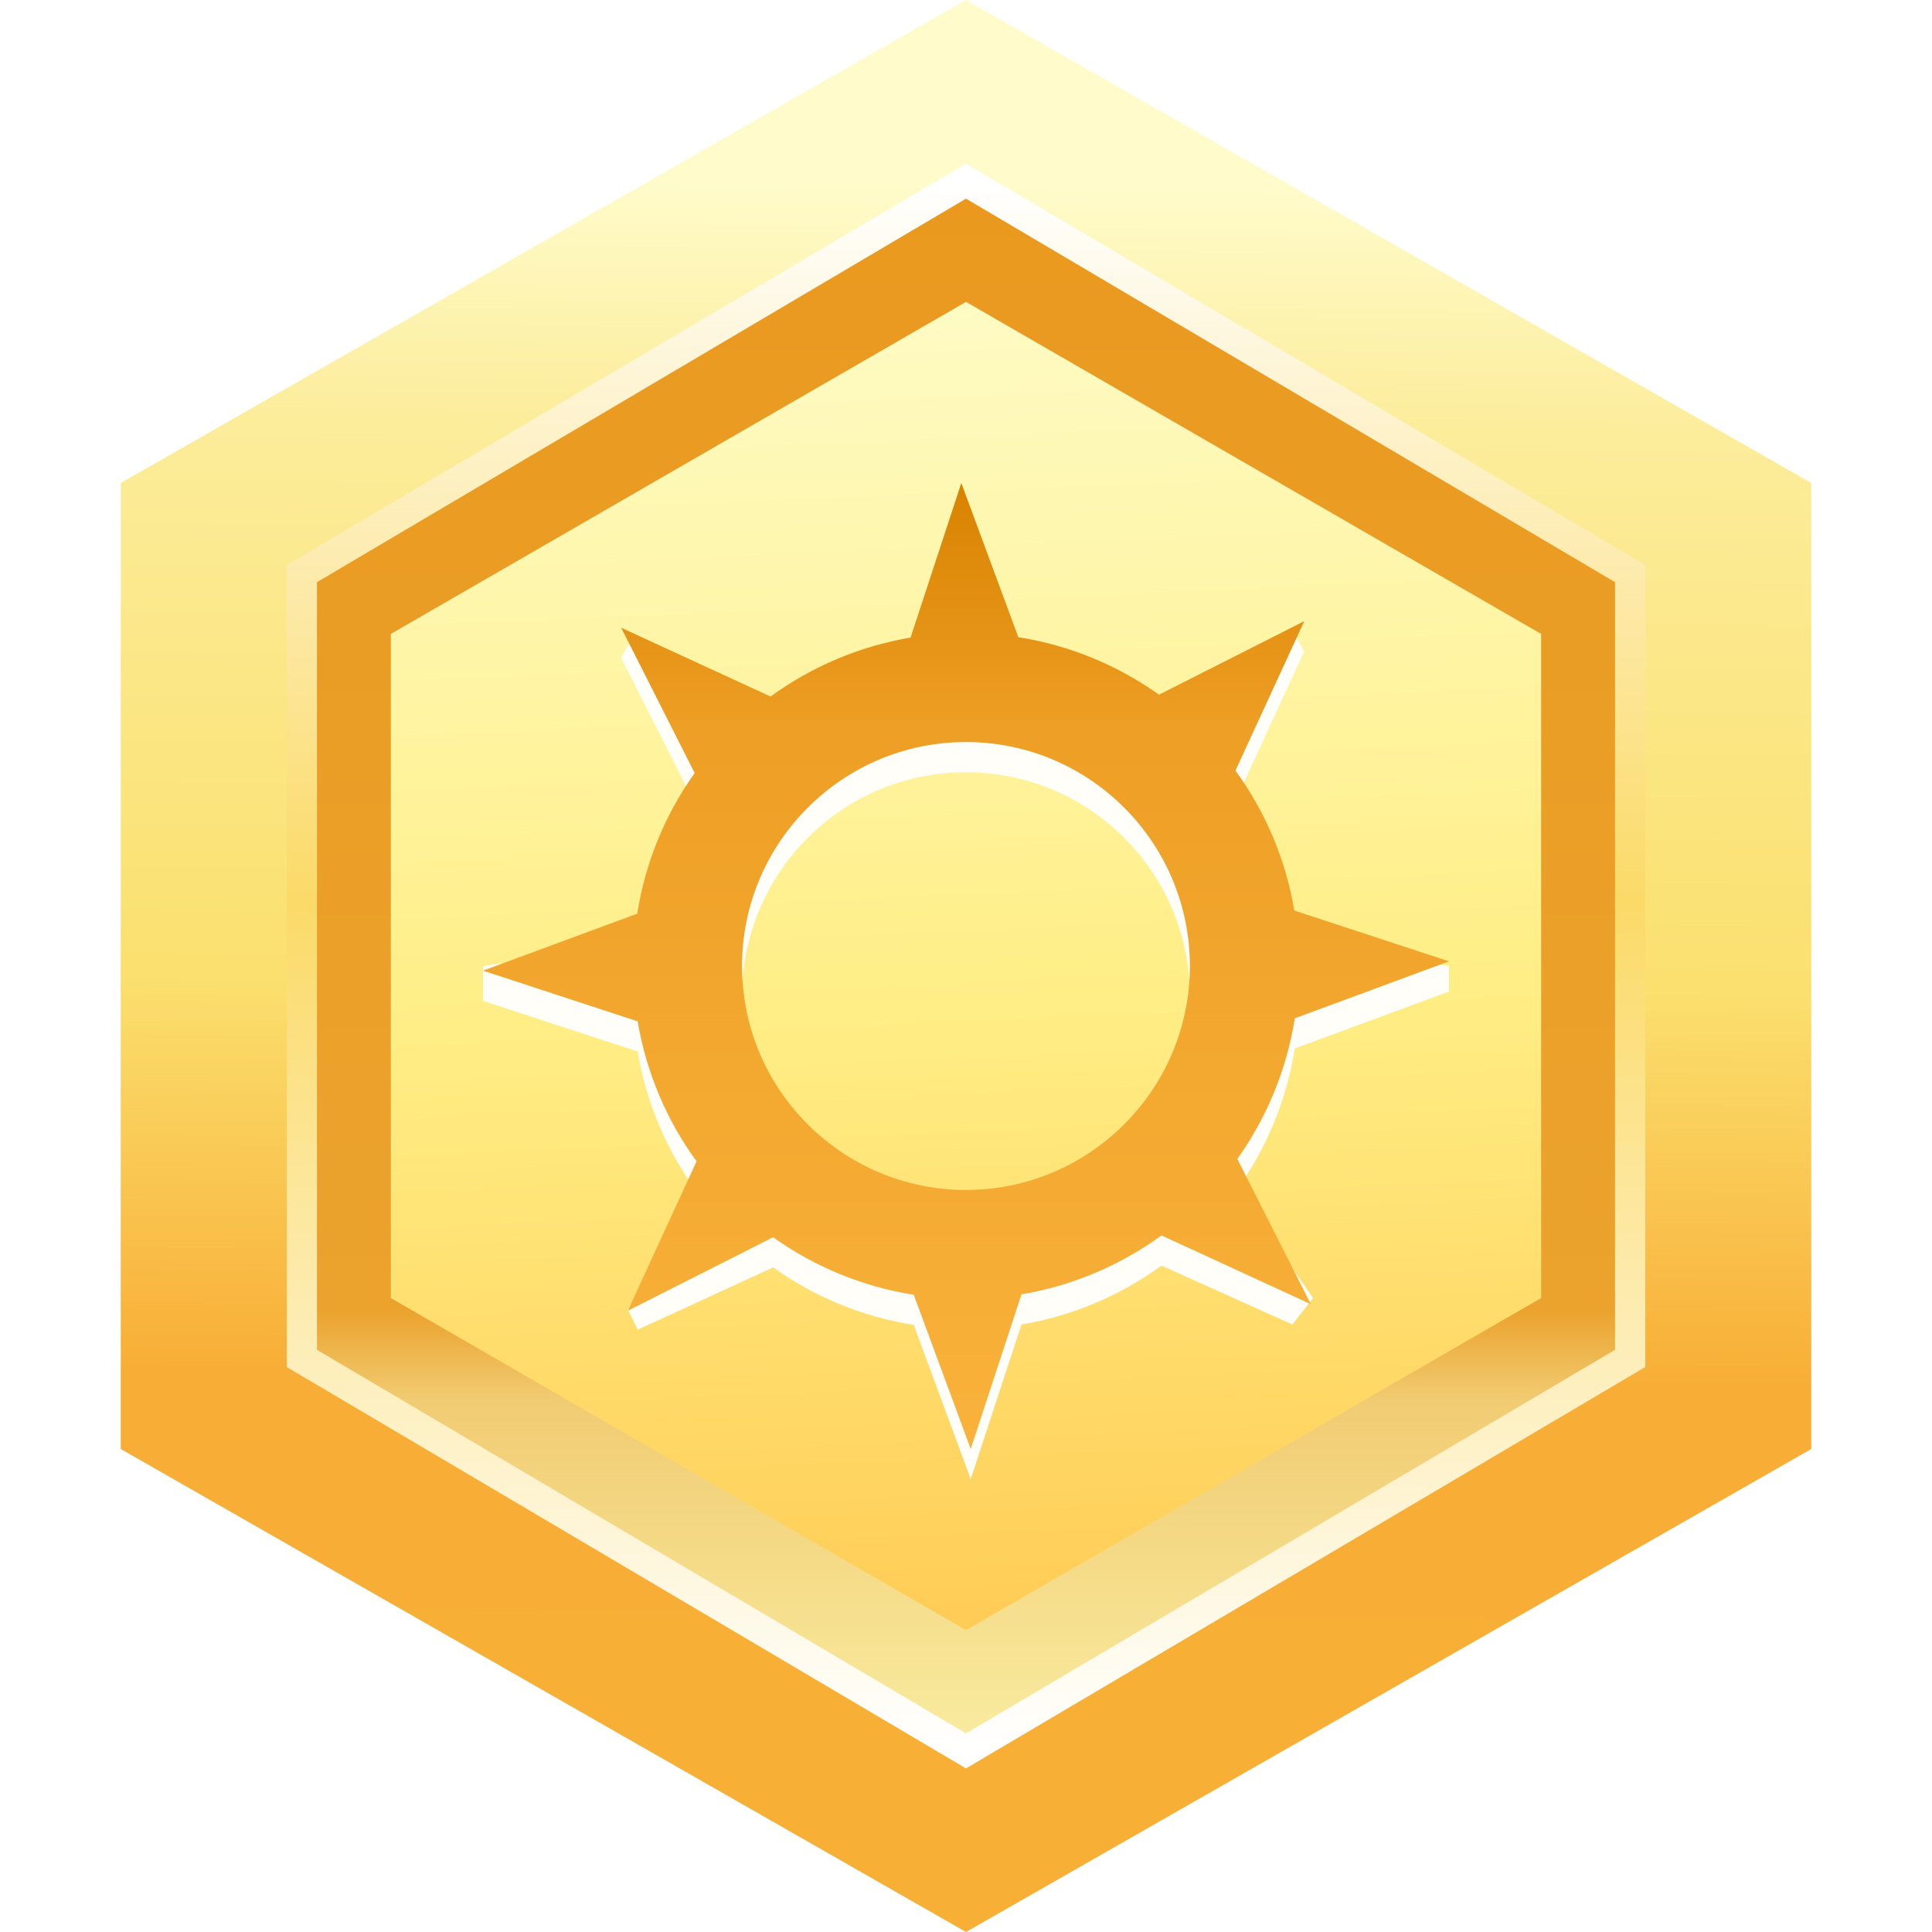 <svg width="44" height="44" viewBox="0 0 64 64" fill="none" xmlns="http://www.w3.org/2000/svg">
<path fill-rule="evenodd" clip-rule="evenodd" d="M32 0L60 16V48L32 64L4 48V16L32 0Z" fill="url(#paint0_linear)"/>
<path fill-rule="evenodd" clip-rule="evenodd" d="M32 6L54 19V45L32 58L10 45V19L32 6Z" fill="url(#paint1_linear)" stroke="url(#paint2_linear)"/>
<g filter="url(#filter0_i)">
<path fill-rule="evenodd" clip-rule="evenodd" d="M32 10L51.053 21V43L32 54L12.947 43V21L32 10Z" fill="url(#paint3_linear)"/>
</g>
<path d="M42.811 43.876L43.5 43L40.988 39.392C41.955 38.033 42.619 36.45 42.892 34.733L48 32.845V32L42.876 31.163C42.589 29.451 41.907 27.876 40.926 26.527L43.205 21.577L42.876 21L38.393 24.012C37.035 23.044 35.45 22.38 33.733 22.107L31.845 17L30.164 22.121C28.451 22.411 26.876 23.092 25.525 24.073L21 21L20.577 21.794L23.012 26.608C22.044 27.966 21.381 29.549 21.109 31.267L16 32V33.154L21.124 34.834C21.413 36.548 22.093 38.123 23.075 39.47L20.797 43.382L21.124 44.048L25.61 41.985C26.969 42.954 28.553 43.618 30.269 43.891L32.156 49L33.838 43.876C35.549 43.588 37.126 42.907 38.476 41.925L42.811 43.876ZM24.581 33.001C24.581 28.909 27.909 25.581 31.999 25.581C36.091 25.581 39.416 28.91 39.416 33.001C39.416 37.092 36.088 40.419 31.999 40.419C27.908 40.419 24.581 37.094 24.581 33.001Z" fill="#FFFEF9"/>
<path d="M43.423 43.203L40.988 38.392C41.955 37.033 42.619 35.45 42.892 33.733L48 31.845L42.876 30.163C42.589 28.451 41.907 26.876 40.926 25.527L43.205 20.577L38.393 23.012C37.035 22.044 35.45 21.38 33.733 21.107L31.845 16L30.164 21.121C28.451 21.411 26.876 22.092 25.525 23.073L20.577 20.794L23.012 25.608C22.044 26.966 21.381 28.549 21.109 30.267L16 32.154L21.124 33.834C21.413 35.548 22.093 37.123 23.075 38.47L20.797 43.42L25.61 40.985C26.969 41.954 28.553 42.618 30.269 42.891L32.156 48L33.838 42.876C35.549 42.588 37.126 41.907 38.476 40.925L43.423 43.203ZM24.581 32.001C24.581 27.909 27.909 24.581 31.999 24.581C36.091 24.581 39.416 27.91 39.416 32.001C39.416 36.092 36.088 39.419 31.999 39.419C27.908 39.419 24.581 36.094 24.581 32.001Z" fill="url(#paint4_linear)"/>
<defs>
<filter id="filter0_i" x="12.947" y="10" width="38.105" height="44" filterUnits="userSpaceOnUse" color-interpolation-filters="sRGB">
<feFlood flood-opacity="0" result="BackgroundImageFix"/>
<feBlend mode="normal" in="SourceGraphic" in2="BackgroundImageFix" result="shape"/>
<feColorMatrix in="SourceAlpha" type="matrix" values="0 0 0 0 0 0 0 0 0 0 0 0 0 0 0 0 0 0 127 0" result="hardAlpha"/>
<feOffset/>
<feGaussianBlur stdDeviation="1.5"/>
<feComposite in2="hardAlpha" operator="arithmetic" k2="-1" k3="1"/>
<feColorMatrix type="matrix" values="0 0 0 0 0.765 0 0 0 0 0.41 0 0 0 0 0 0 0 0 1 0"/>
<feBlend mode="normal" in2="shape" result="effect1_innerShadow"/>
</filter>
<linearGradient id="paint0_linear" x1="29.742" y1="61.237" x2="30.328" y2="6.177" gradientUnits="userSpaceOnUse">
<stop stop-color="#F7AF36"/>
<stop offset="0.284" stop-color="#F8AE36"/>
<stop offset="0.521" stop-color="#FBE06F"/>
<stop offset="0.858" stop-color="#FCED9B"/>
<stop offset="1" stop-color="#FFFBCA"/>
</linearGradient>
<linearGradient id="paint1_linear" x1="32" y1="6" x2="32" y2="58" gradientUnits="userSpaceOnUse">
<stop stop-color="#EA991E"/>
<stop offset="0.72" stop-color="#EBA32E"/>
<stop offset="0.777" stop-color="#F1CC73"/>
<stop offset="1" stop-color="#F9ECA0"/>
</linearGradient>
<linearGradient id="paint2_linear" x1="32" y1="6" x2="32" y2="58" gradientUnits="userSpaceOnUse">
<stop stop-color="white"/>
<stop offset="0.458" stop-color="#FBDA68"/>
<stop offset="1" stop-color="white"/>
</linearGradient>
<linearGradient id="paint3_linear" x1="30.077" y1="10" x2="32" y2="54" gradientUnits="userSpaceOnUse">
<stop stop-color="#FEFBC4"/>
<stop offset="0.536" stop-color="#FFEE85"/>
<stop offset="1" stop-color="#FFCC55"/>
</linearGradient>
<linearGradient id="paint4_linear" x1="32" y1="16" x2="32" y2="48" gradientUnits="userSpaceOnUse">
<stop stop-color="#D88200"/>
<stop offset="0.257" stop-color="#EE9F25"/>
<stop offset="1" stop-color="#F9B23B"/>
</linearGradient>
</defs>
</svg>
